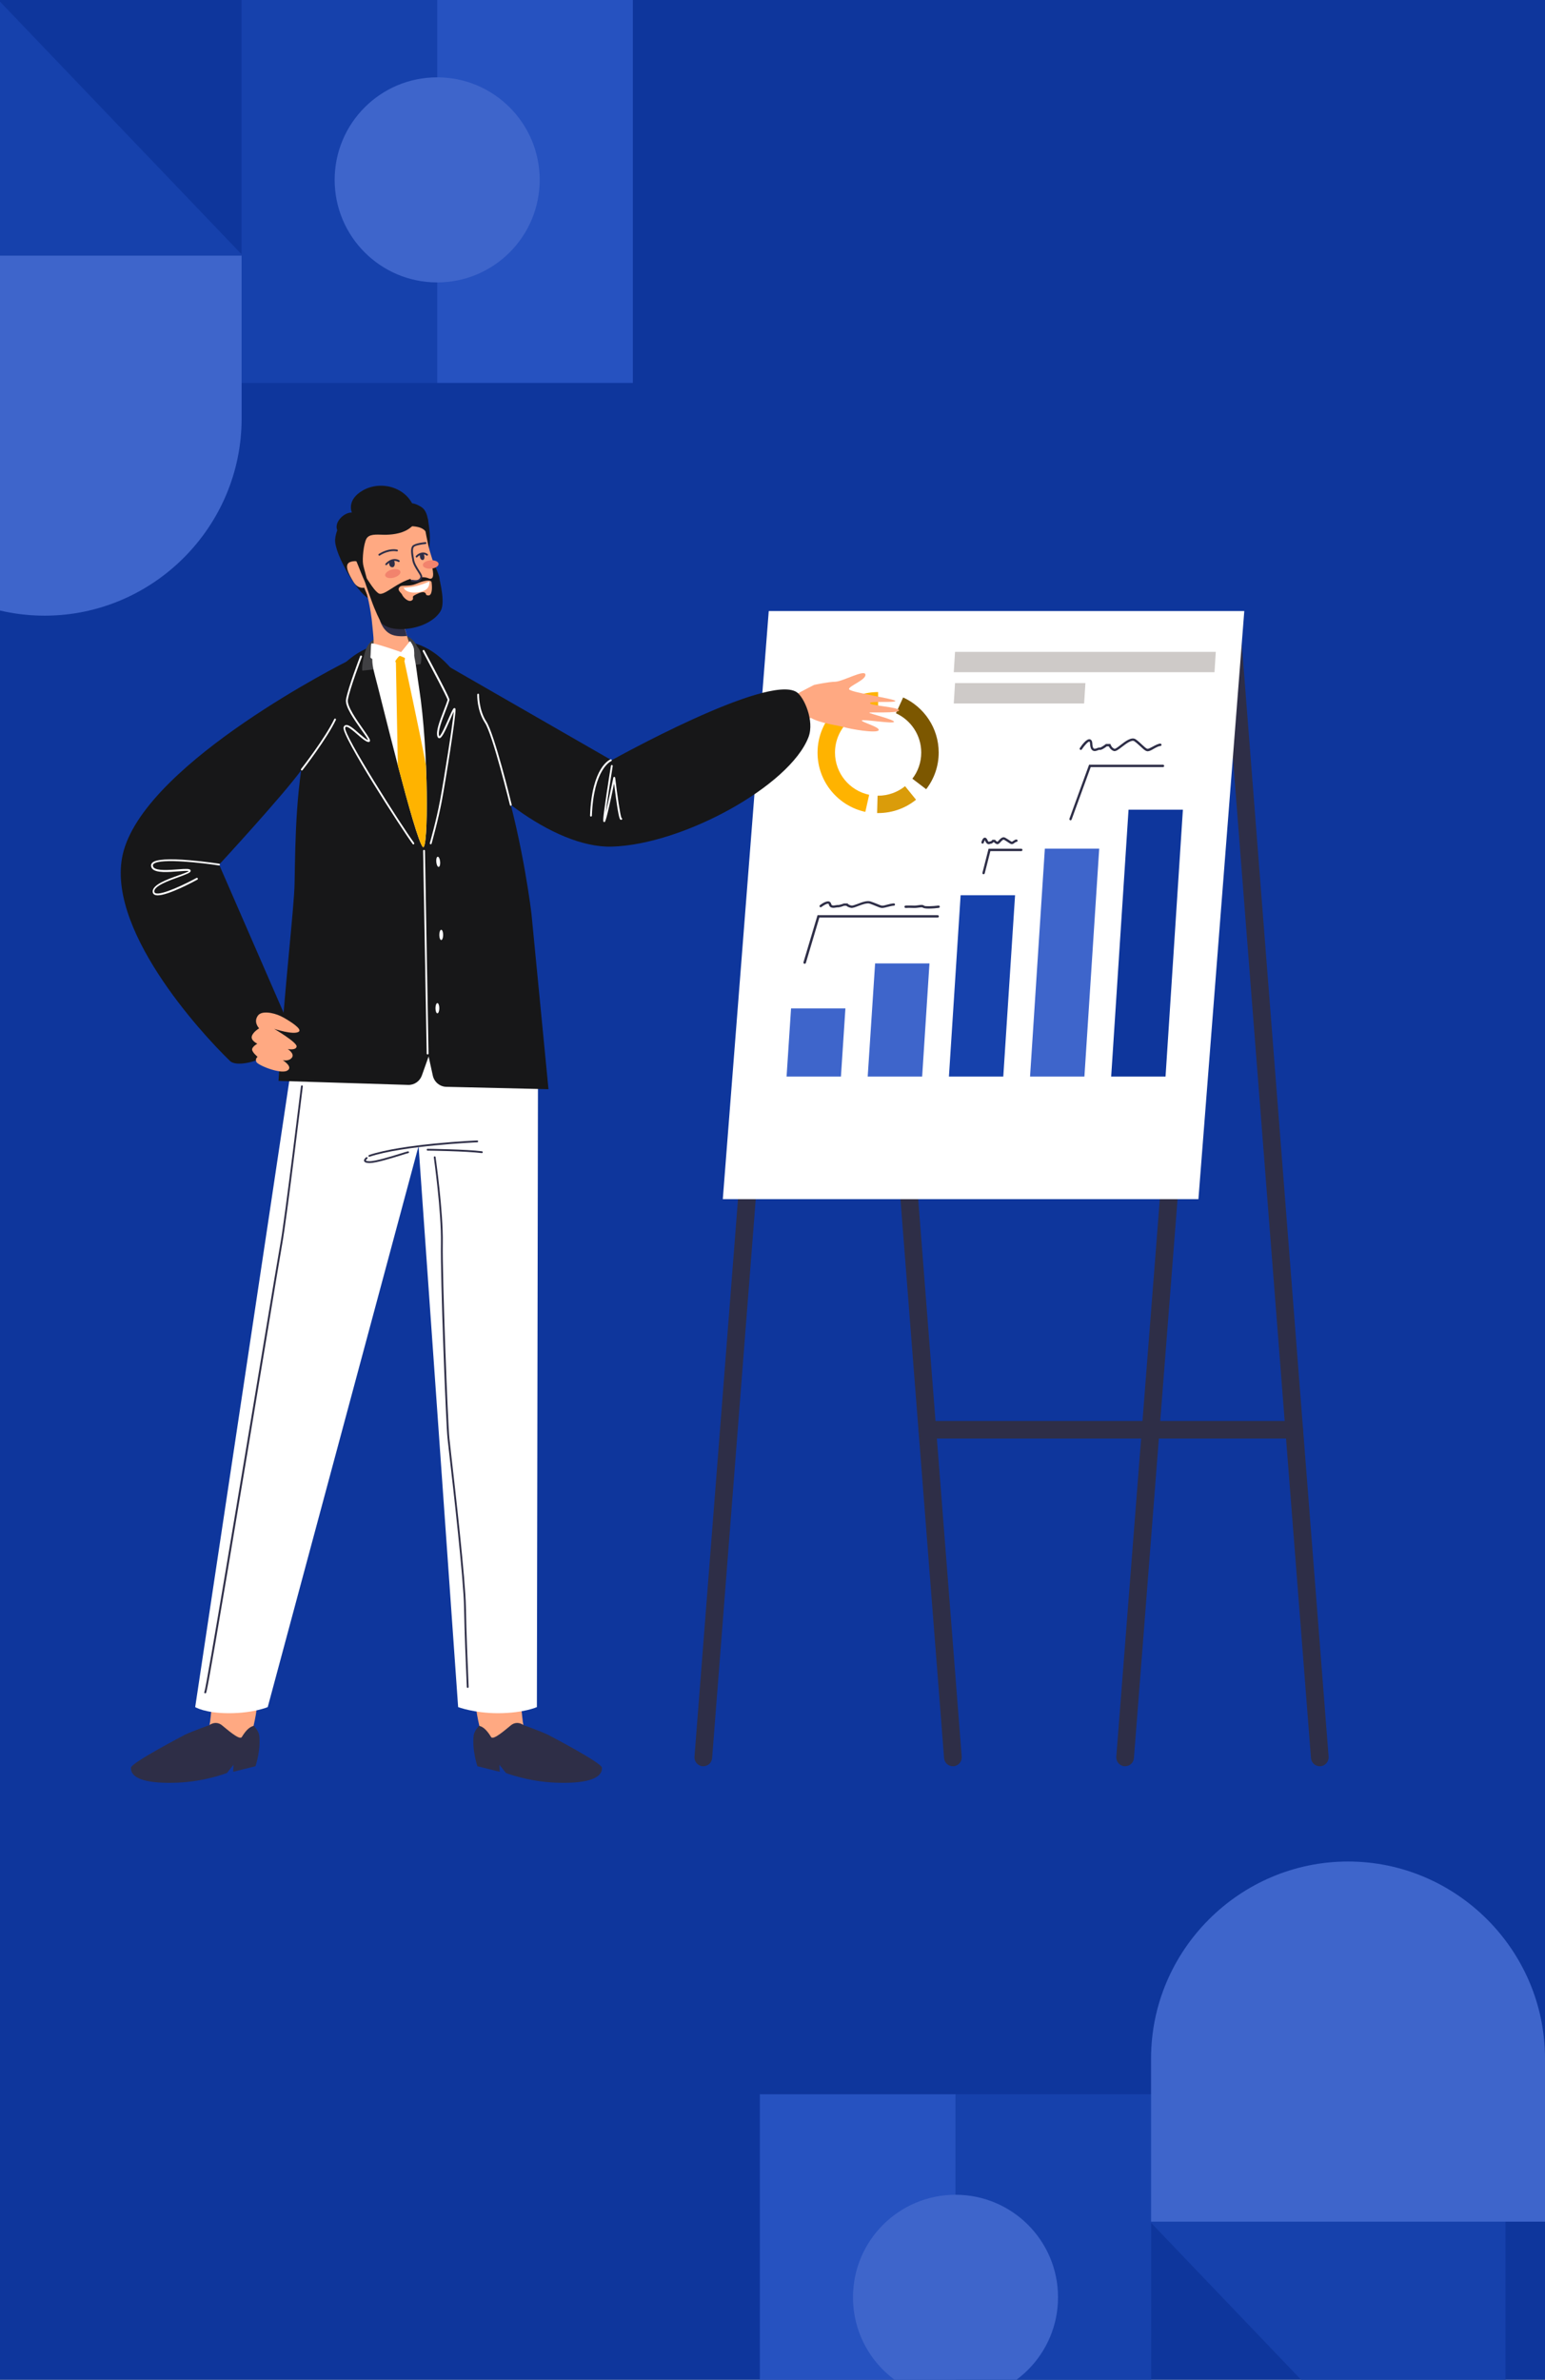 <svg width="665" height="1024" viewBox="0 0 665 1024" fill="none" xmlns="http://www.w3.org/2000/svg">
<rect x="0" y="0" width="665" height="1024" fill="#808080" stroke="none"/>
<g clip-path="url(#clip0_7448_71353)">
<rect width="665" height="1024" fill="#0E369C"/>
<path d="M103.949 164.78L188.168 164.78L188.168 -9.984L103.949 -9.984L103.949 164.78Z" fill="#1641AC"/>
<path d="M188.168 164.78L272.388 164.78L272.388 -9.984L188.168 -9.984L188.168 164.78Z" fill="#2652C0"/>
<path d="M188.168 33.274C163.799 33.274 144.044 53.029 144.044 77.399C144.044 101.768 163.799 121.523 188.168 121.523C212.538 121.523 232.293 101.768 232.293 77.399C232.293 53.029 212.538 33.274 188.168 33.274Z" fill="#3E65CB"/>
<path d="M-65.562 180.135C-65.562 226.759 -27.406 264.915 19.218 264.915C65.843 264.915 103.999 226.759 103.999 180.134L103.999 109.943L-65.562 109.943L-65.562 180.135Z" fill="#3E65CB"/>
<path d="M104.438 109.915L-48.562 -50.085L-48.562 109.915L104.438 109.915Z" fill="#1641AC"/>
<path d="M495.49 901.135H411.271V1075.9H495.49V901.135Z" fill="#1641AC"/>
<path d="M411.27 901.135H327.051V1075.9H411.27V901.135Z" fill="#2652C0"/>
<path d="M411.27 1032.64C435.64 1032.64 455.395 1012.89 455.395 988.516C455.395 964.147 435.64 944.392 411.27 944.392C386.901 944.392 367.146 964.147 367.146 988.516C367.146 1012.89 386.901 1032.64 411.27 1032.64Z" fill="#3E65CB"/>
<path d="M665 885.781C665 839.156 626.844 801 580.22 801C533.596 801 495.439 839.156 495.439 885.781V955.972H665V885.781Z" fill="#3E65CB"/>
<path d="M495 956L648 1116V956H495Z" fill="#1641AC"/>
<path d="M557.08 618.997H399.117C397.033 618.997 395.342 617.305 395.342 615.221C395.342 613.136 397.033 611.445 399.117 611.445H557.08C559.164 611.445 560.855 613.136 560.855 615.221C560.855 617.305 559.164 618.997 557.08 618.997Z" fill="#2E2E47"/>
<path d="M568.049 759.995C566.083 759.995 564.431 758.501 564.274 756.495L526.524 272.97C526.366 270.886 527.939 269.037 530.023 268.88C532.107 268.723 533.956 270.296 534.113 272.38L571.864 755.905C572.021 757.989 570.448 759.838 568.364 759.995C568.246 759.995 568.167 759.995 568.049 759.995Z" fill="#2E2E47"/>
<path d="M410.126 759.995C408.16 759.995 406.509 758.501 406.351 756.495L368.601 272.97C368.443 270.886 370.016 269.037 372.1 268.88C374.185 268.723 376.033 270.296 376.19 272.38L413.941 755.905C414.098 757.989 412.525 759.838 410.441 759.995C410.323 759.995 410.205 759.995 410.126 759.995Z" fill="#2E2E47"/>
<path d="M302.734 759.995C302.616 759.995 302.538 759.995 302.42 759.995C300.336 759.838 298.763 757.989 298.92 755.905L336.671 272.38C336.828 270.296 338.637 268.723 340.76 268.88C342.844 269.037 344.417 270.886 344.26 272.97L306.509 756.495C306.352 758.501 304.701 759.995 302.734 759.995Z" fill="#2E2E47"/>
<path d="M484.29 759.995C484.172 759.995 484.093 759.995 483.975 759.995C481.891 759.838 480.318 757.989 480.476 755.905L518.226 272.38C518.384 270.296 520.192 268.723 522.316 268.88C524.4 269.037 525.973 270.886 525.816 272.97L488.065 756.495C487.908 758.501 486.256 759.995 484.29 759.995Z" fill="#2E2E47"/>
<path d="M515.826 515.99H311.107L330.887 262.939H535.566L515.826 515.99Z" fill="white"/>
<path d="M346.342 414.717C346.303 414.717 346.263 414.717 346.185 414.677C345.909 414.599 345.752 414.323 345.831 414.048L351.887 393.793H403.597C403.872 393.793 404.108 394.029 404.108 394.304C404.108 394.58 403.872 394.816 403.597 394.816H352.673L346.853 414.363C346.775 414.559 346.539 414.717 346.342 414.717Z" fill="#2E2E47"/>
<path d="M379.688 390.685C379.61 390.685 379.57 390.685 379.492 390.685C378.823 390.607 378.037 390.292 377.014 389.859C376.267 389.545 375.402 389.191 374.38 388.837C373.121 388.443 371.037 389.23 369.346 389.859C368.049 390.371 366.987 390.764 366.318 390.646C365.217 390.449 364.549 390.017 364.274 389.741H363.291C362.701 389.977 361.167 390.528 360.499 390.41C360.42 390.41 360.145 390.449 359.948 390.489C359.044 390.646 357.156 391.039 356.724 389.112C356.684 388.915 356.605 388.876 356.566 388.876C355.976 388.679 354.403 389.623 353.538 390.292C353.302 390.449 352.988 390.41 352.83 390.213C352.673 389.977 352.713 389.663 352.909 389.505C353.342 389.151 355.622 387.46 356.92 387.932C357.195 388.05 357.589 388.286 357.746 388.915C357.942 389.741 358.532 389.741 359.83 389.505C360.223 389.427 360.499 389.387 360.774 389.427C361.049 389.466 362.229 389.151 363.133 388.797L363.212 388.758H364.824L364.981 388.955C364.981 388.955 365.453 389.505 366.594 389.663C366.987 389.741 368.127 389.309 369.11 388.955C371.037 388.207 373.239 387.382 374.812 387.932C375.874 388.286 376.739 388.64 377.526 388.955C378.469 389.348 379.217 389.663 379.728 389.702C380.16 389.741 381.065 389.505 381.891 389.269C382.874 388.994 383.896 388.758 384.722 388.719C384.997 388.719 385.233 388.915 385.233 389.191C385.233 389.466 385.036 389.702 384.761 389.702C384.014 389.741 383.07 389.977 382.126 390.213C381.104 390.489 380.278 390.685 379.688 390.685Z" fill="#2E2E47"/>
<path d="M399.743 390.961C398.563 390.961 397.58 390.843 397.226 390.568C396.951 390.332 396.283 390.411 395.496 390.529C394.828 390.607 394.041 390.725 393.176 390.686C391.21 390.607 389.834 390.686 389.834 390.686C389.558 390.686 389.323 390.489 389.283 390.214C389.283 389.939 389.48 389.703 389.755 389.664C389.794 389.664 391.21 389.585 393.216 389.664C394.002 389.703 394.71 389.585 395.339 389.506C396.361 389.349 397.226 389.231 397.856 389.782C398.288 390.057 401.355 389.978 403.951 389.664C404.226 389.624 404.462 389.821 404.501 390.096C404.541 390.371 404.344 390.607 404.069 390.647C403.086 390.804 401.277 390.961 399.743 390.961Z" fill="#2E2E47"/>
<path d="M423.338 376.172C423.298 376.172 423.259 376.172 423.22 376.172C422.945 376.094 422.787 375.818 422.866 375.543L425.501 365.199H439.579C439.854 365.199 440.09 365.435 440.09 365.711C440.09 365.986 439.854 366.222 439.579 366.222H426.287L423.849 375.779C423.77 376.015 423.574 376.172 423.338 376.172Z" fill="#2E2E47"/>
<path d="M435.528 363.233C435.489 363.233 435.41 363.233 435.371 363.233C434.978 363.154 434.466 362.84 433.798 362.368C433.326 362.053 432.815 361.699 432.225 361.384C431.832 361.148 431.399 361.502 430.652 362.328C430.141 362.879 429.669 363.39 429.079 363.233C428.489 363.036 428.017 362.604 427.781 362.368H427.624C427.27 362.761 426.798 363.115 426.366 363.036C426.326 363.036 426.326 363.076 426.287 363.076C426.051 363.194 425.658 363.351 425.186 363.194C424.753 363.036 424.36 362.604 424.046 361.856C423.967 361.699 423.928 361.62 423.888 361.542C423.731 361.738 423.534 362.21 423.416 362.643C423.338 362.918 423.063 363.076 422.787 362.997C422.512 362.918 422.355 362.643 422.433 362.368C422.63 361.66 423.063 360.519 423.849 360.44C424.282 360.401 424.675 360.716 424.989 361.384C425.265 362.053 425.501 362.171 425.579 362.21C425.658 362.25 425.737 362.21 425.894 362.132C426.051 362.053 426.248 361.974 426.484 362.014C426.602 361.935 426.877 361.738 427.034 361.502L427.191 361.345H428.293L428.45 361.542C428.45 361.542 428.843 362.053 429.315 362.21C429.472 362.132 429.708 361.817 429.905 361.62C430.573 360.912 431.556 359.811 432.697 360.48C433.326 360.834 433.837 361.188 434.348 361.502C434.82 361.817 435.331 362.171 435.528 362.21C435.607 362.21 435.921 361.974 436.118 361.856C436.511 361.581 436.983 361.266 437.455 361.227C437.73 361.227 437.966 361.424 438.005 361.699C438.045 361.974 437.809 362.21 437.534 362.25C437.298 362.25 436.983 362.486 436.668 362.682C436.315 362.997 435.921 363.233 435.528 363.233Z" fill="#2E2E47"/>
<path d="M460.774 352.967C460.735 352.967 460.656 352.967 460.617 352.928C460.342 352.849 460.224 352.535 460.302 352.299L468.757 329.055H500.57C500.845 329.055 501.081 329.291 501.081 329.566C501.081 329.841 500.845 330.077 500.57 330.077H469.465L461.246 352.653C461.167 352.849 460.971 352.967 460.774 352.967Z" fill="#2E2E47"/>
<path d="M493.963 323.274C493.884 323.274 493.806 323.274 493.688 323.234C492.901 323.077 492.115 322.33 491.014 321.307C490.227 320.599 489.362 319.773 488.3 318.987C487.121 318.121 484.722 320.009 482.952 321.347C481.379 322.566 480.239 323.431 479.374 323.156C478.155 322.723 477.486 321.661 477.251 321.15H476.385C475.284 322.015 473.908 322.88 473.161 322.644C473.043 322.644 472.846 322.762 472.65 322.802C471.981 323.077 471.077 323.431 470.29 322.92C469.622 322.487 469.268 321.583 469.189 320.127C469.15 319.341 468.953 319.105 468.914 319.105C468.442 318.987 466.908 320.56 465.65 322.448C465.493 322.684 465.178 322.762 464.942 322.605C464.706 322.448 464.628 322.133 464.785 321.897C465.611 320.639 467.695 317.728 469.15 318.121C470.094 318.357 470.172 319.655 470.172 320.088C470.212 321.15 470.447 321.858 470.801 322.094C471.155 322.33 471.745 322.094 472.256 321.897C472.689 321.74 473.082 321.583 473.436 321.701C473.711 321.701 474.852 321.032 475.874 320.245L476.031 320.127H477.958L478.076 320.481C478.076 320.481 478.548 321.819 479.728 322.212C480.082 322.29 481.458 321.268 482.323 320.56C484.447 318.908 487.121 316.902 488.89 318.161C489.991 318.947 490.896 319.813 491.682 320.56C492.587 321.386 493.373 322.133 493.884 322.212C494.278 322.29 495.3 321.74 496.165 321.268C497.266 320.678 498.407 320.049 499.39 319.97C499.665 319.97 499.901 320.167 499.94 320.442C499.979 320.717 499.744 320.953 499.468 320.993C498.721 321.032 497.62 321.622 496.637 322.173C495.615 322.802 494.671 323.274 493.963 323.274Z" fill="#2E2E47"/>
<path d="M361.955 463.249H338.558L340.484 433.909H363.882L361.955 463.249Z" fill="#3E65CB"/>
<path d="M396.914 463.248H373.478L376.663 414.558H400.06L396.914 463.248Z" fill="#3E65CB"/>
<path d="M431.833 463.25H408.436L413.469 385.219H436.906L431.833 463.25Z" fill="#1641AC"/>
<path d="M466.753 463.25H443.355L449.726 365.161H473.123L466.753 463.25Z" fill="#3E65CB"/>
<path d="M501.672 463.25H478.274L485.746 348.406H509.143L501.672 463.25Z" fill="#0E369C"/>
<path d="M404.031 323.825C404.031 313.285 397.74 304.2 388.734 300.109L385.628 306.913C392.038 309.824 396.521 316.313 396.521 323.825C396.521 328.073 395.105 331.967 392.706 335.074L398.644 339.597C402.026 335.231 404.031 329.764 404.031 323.825Z" fill="#7C5700"/>
<path d="M374.106 341.995C365.69 340.225 359.399 332.753 359.399 323.825C359.399 313.599 367.735 305.261 377.959 305.261V297.788C363.606 297.788 351.888 309.469 351.888 323.864C351.888 336.332 360.696 346.793 372.454 349.35L374.106 341.995Z" fill="#FFB300"/>
<path d="M389.56 338.298C386.375 340.854 382.325 342.388 377.96 342.388C377.881 342.388 377.803 342.388 377.724 342.388L377.527 349.861C377.685 349.861 377.842 349.861 377.999 349.861C384.173 349.861 389.836 347.698 394.279 344.119L389.56 338.298Z" fill="#DA9C0A"/>
<path d="M522.748 289.254H410.519L411.069 280.483H523.298L522.748 289.254Z" fill="#CECAC8"/>
<path d="M466.633 302.705H410.519L411.069 293.935H467.184L466.633 302.705Z" fill="#CECAC8"/>
<path d="M386.963 305.654C386.963 304.238 374.458 303.648 374.458 302.586C374.458 301.524 384.958 302.507 385.39 301.642C385.823 300.777 365.335 297.906 365.414 296.49C365.493 295.074 372.846 292.557 372.492 290.236C372.178 287.916 362.622 293.304 359.515 293.343C356.37 293.422 350.746 294.641 350.746 294.641C350.589 294.641 350.392 294.72 350.235 294.799C350.235 294.799 333.011 303.451 332.972 305.418C332.933 307.384 336.039 315.329 338.635 315.84C340.404 316.194 345.713 309.508 349.055 308.918C352.988 311.239 361.324 312.261 363.015 312.812C366.161 313.795 377.211 315.604 378.155 314.267C379.099 312.93 370.605 310.688 370.959 310.019C371.313 309.351 384.604 311.593 384.801 310.609C385.037 309.626 374.065 307.03 374.144 306.676C374.223 306.283 386.924 307.07 386.963 305.654Z" fill="#FFA982"/>
<path d="M188.34 284.062L263.252 327.128C263.252 327.128 330.18 289.764 342.843 297.788C346.028 299.794 350.668 310.177 347.994 317.178C339.933 338.18 293.806 363.469 263.33 364.295C238.124 365.003 203.952 337.472 189.599 313.913C180.869 299.518 188.34 284.062 188.34 284.062Z" fill="#171718"/>
<path d="M260.066 353.716C260.027 353.716 259.948 353.716 259.909 353.677C259.515 353.519 259.319 353.441 261.128 341.288C261.993 335.428 262.937 329.528 262.976 329.489C263.015 329.292 263.212 329.135 263.408 329.174C263.605 329.213 263.762 329.41 263.723 329.607C262.701 336.057 261.324 344.906 260.695 349.744C261.639 345.811 263.055 339.203 263.998 334.602C264.038 334.405 264.195 334.287 264.392 334.287C264.588 334.287 264.745 334.444 264.785 334.641C265.689 342.31 266.948 350.766 267.498 351.986C267.577 351.986 267.616 352.025 267.695 352.104C267.852 352.261 267.852 352.497 267.655 352.654C267.537 352.772 267.341 352.811 267.184 352.772C266.83 352.654 266.397 352.497 265.139 343.49C264.824 341.17 264.51 338.81 264.313 337.158C260.97 353.323 260.459 353.598 260.263 353.716C260.223 353.677 260.145 353.716 260.066 353.716Z" fill="white"/>
<path d="M254.364 351.357C254.128 351.357 253.971 351.16 253.971 350.964C254.757 330.04 262.425 326.894 262.779 326.776C262.976 326.697 263.212 326.815 263.29 327.012C263.369 327.208 263.251 327.444 263.054 327.523C262.976 327.562 255.504 330.709 254.757 351.003C254.757 351.2 254.561 351.357 254.364 351.357Z" fill="white"/>
<path d="M184.132 223.139C184.132 223.139 185.234 228.921 184.998 232.618C184.762 236.275 184.762 237.376 183.031 236.629C181.262 235.882 178.863 227.072 179.885 224.752C180.869 222.352 183.11 221.566 184.132 223.139Z" fill="#171718"/>
<path d="M149.567 222.273C149.567 222.273 144.848 225.577 144.258 231.988C143.629 238.399 155.347 257.789 159.555 257.671C163.762 257.553 161.324 219.442 149.567 222.273Z" fill="#171718"/>
<path d="M235.804 746.425C235.804 746.425 259.004 758.499 259.083 760.623C259.319 765.775 251.022 767.545 239.107 767.073C227.192 766.601 217.754 762.904 217.754 762.904L214.962 759.365L215.08 762.393L205.485 759.994C205.485 759.994 203.047 752.875 203.912 746.543C204.109 745.127 206.154 741.823 208.592 740.958C212.17 739.739 217.44 738.166 223.613 739.896C224.243 740.093 225.186 742.256 225.186 742.256C225.186 742.256 232.265 744.773 235.804 746.425Z" fill="#2E2E47"/>
<path d="M225.266 742.256C225.266 742.256 222.631 740.211 219.918 742.374C218.148 743.751 212.367 749.021 211.384 747.448C208.317 742.374 206.312 742.886 206.312 742.571C206.312 742.296 202.694 728.884 206.784 727.901C210.873 726.918 221.923 722.395 222.827 724.007C223.732 725.62 224.636 739.464 225.266 742.256Z" fill="#FFA982"/>
<path d="M79.651 746.425C79.651 746.425 56.45 758.499 56.371 760.623C56.135 765.775 64.433 767.545 76.347 767.073C88.263 766.601 97.7 762.904 97.7 762.904L100.492 759.365L100.374 762.393L109.969 759.994C109.969 759.994 112.407 752.875 111.542 746.543C111.346 745.127 109.301 741.823 106.863 740.958C103.284 739.739 98.015 738.166 91.841 739.896C91.212 740.093 90.268 742.256 90.268 742.256C90.268 742.256 83.19 744.773 79.651 746.425Z" fill="#2E2E47"/>
<path d="M90.189 742.256C90.189 742.256 92.824 740.211 95.537 742.374C97.307 743.751 103.088 749.021 104.071 747.448C107.138 742.374 109.143 742.886 109.143 742.571C109.143 742.296 112.761 728.884 108.671 727.901C104.582 726.918 93.532 722.395 92.627 724.007C91.723 725.62 90.819 739.464 90.189 742.256Z" fill="#FFA982"/>
<path d="M124.95 462.188L175.874 441.894L231.557 462.188L231.085 734.549C231.085 734.549 225.462 737.145 214.372 737.184C204.148 737.184 197.188 734.549 197.188 734.549L180.161 493.141L115.238 734.549C115.238 734.549 109.103 737.184 98.525 737.184C88.183 737.184 84.015 734.549 84.015 734.549C84.015 734.549 119.996 495.658 124.95 462.188Z" fill="white"/>
<path d="M126.799 379.948C127.428 343.528 127.546 277.768 171.313 275.998C215.08 274.228 228.765 393.32 228.765 393.32L236.079 468.676L192.155 467.654C189.323 467.615 186.925 465.609 186.295 462.856L184.487 454.596L181.577 462.777C180.672 465.294 178.273 466.946 175.599 466.828L119.878 465.097C122.513 423.958 126.642 390.527 126.799 379.948Z" fill="#171718"/>
<path d="M179.532 278.201C179.532 278.201 177.644 272.616 170.409 272.931C163.173 273.245 158.769 274.819 157.117 280.521C155.505 286.264 155.938 288.584 155.938 288.584L181.026 285.792C181.065 285.792 182.324 281.111 179.532 278.201Z" fill="#404043"/>
<path d="M174.813 277.06C174.813 277.06 170.33 274.897 164.982 277.1C159.634 279.302 159.398 283.471 161.443 290.904C163.488 298.338 178.667 361.384 182.009 364.452C184.447 366.654 184.565 322.683 180.397 296.096C178.785 286.027 178.824 278.751 174.813 277.06Z" fill="white"/>
<path d="M170.408 285.122C170.408 285.122 169.307 283.195 169.543 282.369C169.779 281.543 172.964 280.088 174.262 281.74C174.262 281.74 174.458 283.588 174.065 284.454C174.065 284.454 180.357 313.44 183.345 329.251C184.171 348.758 183.542 365.867 182.008 364.491C180.357 362.957 175.717 346.477 171.234 329.408L170.408 285.122Z" fill="#FFB300"/>
<path d="M157.472 253.737C157.472 253.737 159.634 261.446 160.264 269.194C160.539 272.34 161.129 276.116 160.578 278.475C159.91 281.504 163.763 283.982 167.932 284.532C169.19 284.69 169.426 281.858 170.881 281.622C172.729 281.307 175.089 283.47 175.875 282.684C177.645 280.875 176.937 278.161 176.072 276.273C174.813 273.559 171.746 260.108 171.078 258.968C170.37 257.906 158.848 251.731 157.472 253.737Z" fill="#FFA982"/>
<path d="M176.504 275.842L172.65 280.601C172.65 280.601 160.106 276.156 159.831 276.943C159.555 277.73 159.595 281.702 159.438 282.803C159.28 283.944 168.639 286.382 169.032 286.068C169.426 285.753 171.392 282.095 172.218 282.253C173.004 282.449 177.644 284.77 177.998 284.573C178.352 284.376 178.391 281.151 178.195 279.382C177.959 277.651 176.504 275.842 176.504 275.842Z" fill="white"/>
<path d="M184.054 453.732C183.857 453.732 183.661 453.574 183.661 453.339L182.127 366.104C182.127 365.868 182.284 365.711 182.52 365.711C182.756 365.711 182.913 365.868 182.913 366.104L184.447 453.339C184.447 453.574 184.25 453.732 184.054 453.732Z" fill="white"/>
<path d="M188.261 436.033C188.717 436.033 189.087 435.047 189.087 433.83C189.087 432.614 188.717 431.628 188.261 431.628C187.805 431.628 187.436 432.614 187.436 433.83C187.436 435.047 187.805 436.033 188.261 436.033Z" fill="white"/>
<path d="M189.087 402.288C189.087 403.508 189.441 404.491 189.913 404.491C190.385 404.491 190.738 403.508 190.738 402.288C190.738 401.069 190.385 400.086 189.913 400.086C189.441 400.086 189.087 401.109 189.087 402.288Z" fill="white"/>
<path d="M175.128 273.639C174.617 271.987 174.066 269.863 173.515 267.739C169.347 267.424 163.527 266.913 163.527 266.913C163.527 266.913 164.904 272.341 169.74 273.442C171.628 273.874 173.516 273.835 175.128 273.639Z" fill="#2E2E47"/>
<path d="M187.79 370.902C187.908 372.121 188.34 373.065 188.812 373.026C189.284 372.987 189.559 371.964 189.441 370.784C189.323 369.565 188.891 368.621 188.419 368.66C187.947 368.66 187.672 369.683 187.79 370.902Z" fill="white"/>
<path d="M177.958 363.352C177.84 363.352 177.722 363.313 177.643 363.195C173.357 357.413 146.853 316.51 147.875 312.97C148.072 312.341 148.426 312.105 148.741 312.026C150.038 311.633 152.201 313.521 154.482 315.527C156.016 316.824 157.549 318.201 158.454 318.476C158.178 317.729 156.802 315.802 155.583 314.111C152.398 309.588 148.426 304.003 148.937 300.974C149.763 296.097 154.796 282.883 155.032 282.332C155.111 282.135 155.347 282.017 155.544 282.096C155.74 282.175 155.858 282.411 155.78 282.607C155.74 282.725 150.55 296.294 149.724 301.092C149.252 303.806 153.459 309.706 156.212 313.639C158.886 317.454 159.555 318.476 159.161 319.027C159.083 319.145 158.886 319.342 158.454 319.263C157.353 319.066 155.74 317.69 153.892 316.077C152.044 314.465 149.763 312.498 148.898 312.734C148.859 312.734 148.701 312.813 148.583 313.167C147.758 316.038 172.885 355.447 178.233 362.683C178.351 362.841 178.312 363.116 178.155 363.234C178.115 363.313 178.037 363.352 177.958 363.352Z" fill="white"/>
<path d="M88.299 728.609C88.182 728.609 88.064 728.57 87.985 728.452C87.867 728.334 87.867 728.137 87.985 728.019C88.968 725.423 103.793 636.183 112.68 582.812C116.809 557.877 120.112 538.212 120.702 534.987C122.59 524.682 129.471 467.929 129.55 467.378C129.589 467.182 129.786 467.024 129.982 467.024C130.179 467.064 130.336 467.26 130.336 467.457C130.258 468.047 123.376 524.8 121.489 535.144C120.899 538.33 117.635 558.034 113.506 582.93C108.708 611.799 102.731 647.746 97.816 676.89C89.165 728.137 88.85 728.373 88.614 728.57C88.457 728.57 88.378 728.609 88.299 728.609Z" fill="#2E2E47"/>
<path d="M185.39 363.273C185.35 363.273 185.311 363.273 185.272 363.273C185.075 363.195 184.957 362.998 184.996 362.801C185.036 362.723 187.828 352.89 189.401 344.473C191.052 335.703 194.906 311.397 195.299 306.205C194.867 307.031 194.277 308.408 193.766 309.627C191.288 315.291 190.108 317.65 189.086 317.65C188.889 317.65 188.575 317.572 188.339 317.06C187.435 314.937 189.243 310.256 190.974 305.773C191.642 304.003 192.311 302.351 192.665 301.092C192.311 299.873 186.097 288.074 181.968 280.287C181.851 280.09 181.929 279.854 182.126 279.736C182.322 279.618 182.558 279.697 182.676 279.893C193.687 300.463 193.53 301.014 193.451 301.21C193.058 302.548 192.389 304.239 191.721 306.048C190.187 309.981 188.3 314.897 189.047 316.746C189.047 316.785 189.086 316.824 189.086 316.824C189.873 316.51 191.917 311.829 193.018 309.312C194.827 305.183 195.142 304.671 195.614 304.671C195.692 304.671 195.928 304.711 196.046 305.025C196.518 306.599 191.681 336.647 190.187 344.552C188.614 353.008 185.783 362.841 185.783 362.959C185.744 363.155 185.586 363.273 185.39 363.273Z" fill="white"/>
<path d="M182.874 227.19C182.874 227.19 183.858 233.011 184.998 237.141C185.391 238.557 186.06 240.563 186.296 241.349C187.161 244.417 188.773 246.423 189.441 251.143C190.11 255.862 190.189 265.301 181.655 267.504C173.122 269.706 163.96 266.835 161.325 262.352C158.651 257.868 156.764 252.873 156.764 252.873C156.764 252.873 154.129 253.62 152.123 250.356C150.118 247.092 147.798 242.765 150.865 241.782C153.932 240.799 154.837 242.372 155.505 242.018C156.174 241.664 155.23 232.225 158.966 230.416C162.741 228.567 179.689 223.179 182.874 227.19Z" fill="#FFA982"/>
<path d="M185.431 249.019C187.593 248.625 185.549 243.08 185.627 241.428C185.706 239.737 189.088 247.327 189.166 248.783C189.245 250.238 191.801 259.244 189.638 262.941C187.475 266.639 181.852 269.982 174.735 270.611C167.617 271.24 164.825 268.802 164.196 268.054C163.567 267.307 161.325 262.47 159.91 258.458C158.219 253.699 156.213 248.586 156.764 247.917C157.314 247.209 160.264 253.581 162.938 255.311C165.612 257.003 172.375 248.35 181.262 248.35C184.369 248.311 184.487 249.176 185.431 249.019Z" fill="#171718"/>
<path d="M185.745 250.474C185.745 250.474 185.587 249.333 182.559 250.041C179.531 250.749 179.099 251.575 176.504 251.89C173.908 252.204 172.453 251.654 171.745 252.912C171.038 254.171 172.728 255.036 173.122 255.98C173.515 256.924 175.599 259.127 177.054 258.458C178.509 257.789 177.093 256.845 178.195 256.255C179.256 255.665 181.498 254.446 182.677 254.918C183.818 255.39 182.795 256.137 184.368 256.216C185.941 256.295 186.138 253.148 185.745 250.474Z" fill="#FFA982"/>
<path d="M180.081 245.125C180.081 245.125 181.929 248.114 180.907 248.94C179.924 249.766 178.233 250.356 177.25 249.806C176.306 249.255 175.677 246.463 176.778 245.125C177.957 243.827 179.491 243.985 180.081 245.125Z" fill="#FFA982"/>
<path d="M178.824 250.435C178.352 250.435 177.84 250.396 177.211 250.278C177.015 250.238 176.857 250.042 176.897 249.806C176.936 249.609 177.133 249.452 177.369 249.491C180.2 250.002 180.593 249.137 180.947 248.311C181.104 247.957 180.397 246.895 179.767 245.912C178.863 244.536 177.762 242.805 177.447 241.035V240.956C177.015 238.675 176.582 236.316 177.408 235.018C178.234 233.759 182.323 233.366 183.11 233.287C183.346 233.287 183.503 233.444 183.542 233.641C183.542 233.877 183.385 234.034 183.188 234.074C181.34 234.231 178.509 234.742 178.076 235.45C177.408 236.473 177.88 238.793 178.234 240.799V240.878C178.548 242.53 179.61 244.142 180.436 245.479C181.34 246.856 181.969 247.879 181.655 248.587C181.222 249.57 180.711 250.435 178.824 250.435Z" fill="#2E2E47"/>
<path d="M163.251 239.106C163.133 239.106 162.976 239.028 162.937 238.91C162.819 238.713 162.897 238.477 163.055 238.359C167.538 235.566 170.841 236.471 170.998 236.51C171.195 236.589 171.313 236.786 171.273 236.982C171.195 237.179 170.998 237.297 170.801 237.258C170.762 237.258 167.655 236.432 163.487 239.028C163.409 239.106 163.33 239.106 163.251 239.106Z" fill="#2E2E47"/>
<path d="M166.204 243.196C166.126 243.196 166.047 243.157 165.969 243.117C165.811 242.999 165.772 242.724 165.929 242.567C165.969 242.527 168.643 239.302 171.828 241.072C172.024 241.19 172.103 241.426 171.985 241.623C171.867 241.819 171.631 241.898 171.434 241.78C168.8 240.325 166.598 242.96 166.519 243.078C166.44 243.157 166.322 243.196 166.204 243.196Z" fill="#2E2E47"/>
<path d="M167.421 241.742C167.421 241.742 167.343 243.63 168.365 243.983C169.388 244.377 169.781 243.63 169.899 243C170.017 242.371 169.781 240.994 169.191 240.955C168.601 240.955 167.539 241.348 167.421 241.742Z" fill="#2E2E47"/>
<path d="M179.335 239.896C179.256 239.896 179.138 239.856 179.059 239.778C178.902 239.621 178.863 239.385 179.02 239.227C179.846 238.283 181.969 236.907 184.053 238.401C184.211 238.519 184.25 238.755 184.132 238.952C184.014 239.109 183.778 239.149 183.582 239.031C181.576 237.575 179.689 239.66 179.61 239.739C179.531 239.856 179.413 239.896 179.335 239.896Z" fill="#2E2E47"/>
<path d="M180.673 238.833C180.673 238.833 180.673 240.563 181.499 240.878C182.285 241.232 182.6 240.563 182.678 240.052C182.757 239.501 182.56 238.282 182.088 238.243C181.617 238.203 180.751 238.518 180.673 238.833Z" fill="#2E2E47"/>
<path d="M182.009 243.198C182.088 244.182 183.661 244.85 185.548 244.693C187.396 244.535 188.851 243.592 188.772 242.608C188.694 241.625 187.121 240.956 185.233 241.114C183.346 241.271 181.93 242.215 182.009 243.198Z" fill="#F2836D"/>
<path d="M176.267 226.443C176.267 226.443 181.104 226.128 183.07 228.527C184.368 230.101 185.547 220.858 181.379 218.184C177.211 215.548 175.402 216.532 174.537 218.538C173.553 220.976 175.166 225.892 176.267 226.443Z" fill="#171718"/>
<path d="M165.807 247.721C166.083 248.665 167.734 249.019 169.543 248.547C171.352 248.036 172.61 246.856 172.335 245.912C172.06 244.968 170.408 244.614 168.599 245.086C166.79 245.597 165.532 246.777 165.807 247.721Z" fill="#F2836D"/>
<path d="M179.138 224.162C179.138 224.162 178.312 226.167 175.363 227.937C172.414 229.707 168.245 230.179 165.06 230.1C161.875 230.022 158.808 229.707 157.667 231.91C156.527 234.112 155.858 240.366 156.291 242.843C156.723 245.321 159.122 252.243 158.06 251.771C156.999 251.299 153.814 242.057 153.224 241.192C152.634 240.326 146.106 231.202 145.044 227.819C143.983 224.437 148.19 220.425 151.454 220.543C151.454 220.543 148.937 215.194 156.173 211.025C165.493 205.716 179.374 211.104 179.138 224.162Z" fill="#171718"/>
<path d="M158.965 497.782C158.808 497.782 158.651 497.664 158.612 497.507C158.533 497.31 158.651 497.074 158.847 496.996C173.24 492.119 205.092 490.742 205.407 490.742C205.643 490.742 205.8 490.9 205.8 491.135C205.8 491.371 205.643 491.529 205.407 491.529C205.092 491.529 173.358 492.905 159.044 497.743C159.083 497.782 159.005 497.782 158.965 497.782Z" fill="#2E2E47"/>
<path d="M159.084 500.456C159.044 500.456 159.005 500.456 158.966 500.456C158.101 500.416 156.921 500.338 156.724 499.59C156.488 498.843 157.432 498.135 157.589 497.978C157.747 497.86 158.022 497.899 158.14 498.057C158.258 498.214 158.218 498.489 158.061 498.607C157.707 498.883 157.432 499.237 157.471 499.355C157.471 499.355 157.629 499.669 159.005 499.669C161.522 499.748 168.325 497.624 172.375 496.366C173.869 495.894 175.049 495.54 175.56 495.422C175.757 495.382 175.993 495.5 176.032 495.697C176.071 495.894 175.953 496.13 175.757 496.169C175.245 496.287 174.105 496.641 172.611 497.113C168.285 498.45 161.797 500.456 159.084 500.456Z" fill="#2E2E47"/>
<path d="M207.412 496.168H207.372C200.609 495.303 184.211 495.106 184.053 495.106C183.817 495.106 183.66 494.909 183.66 494.713C183.66 494.477 183.817 494.319 184.053 494.319C184.211 494.319 200.648 494.516 207.451 495.381C207.648 495.421 207.805 495.617 207.805 495.814C207.766 496.01 207.608 496.168 207.412 496.168Z" fill="#2E2E47"/>
<path d="M201.317 726.289C201.081 726.289 200.923 726.132 200.923 725.896C200.923 725.738 200.884 724.637 200.805 722.946C200.53 716.81 199.94 702.376 199.744 691.482C199.547 679.643 195.182 641.297 193.295 624.896C192.98 622.025 192.744 619.901 192.626 618.878C191.918 612.35 189.52 549.421 189.795 535.026C190.031 521.222 186.728 498.213 186.728 498.017C186.688 497.82 186.846 497.584 187.042 497.584C187.278 497.545 187.475 497.702 187.475 497.899C187.514 498.135 190.817 521.182 190.581 535.066C190.345 549.461 192.744 612.31 193.413 618.8C193.531 619.822 193.767 621.946 194.081 624.817C195.969 641.218 200.334 679.604 200.53 691.482C200.727 702.376 201.317 716.771 201.592 722.946C201.671 724.912 201.71 725.778 201.71 725.935C201.71 726.092 201.553 726.289 201.317 726.289Z" fill="#2E2E47"/>
<path d="M173.712 252.911C173.712 252.911 177.172 252.832 180.358 251.849C183.543 250.905 184.762 250.197 184.762 250.197C184.762 250.197 185.273 252.675 182.914 253.973C180.554 255.271 175.128 255.743 173.712 252.911Z" fill="white"/>
<path d="M219.877 346.715C219.68 346.715 219.523 346.597 219.483 346.4C219.405 346.086 212.09 316.116 208.709 311.003C205.248 305.694 205.405 299.165 205.405 298.889C205.405 298.653 205.602 298.496 205.799 298.496C206.035 298.496 206.192 298.693 206.192 298.889C206.192 298.968 206.035 305.458 209.377 310.57C212.798 315.841 219.955 344.984 220.23 346.243C220.27 346.44 220.152 346.675 219.955 346.715C219.916 346.715 219.877 346.715 219.877 346.715Z" fill="white"/>
<path d="M149.371 284.574C149.371 284.574 64.117 327.169 53.224 366.106C44.18 398.435 86.453 444.451 99.036 456.565C101.592 459.043 110.322 456.919 113.193 454.795C118.03 451.177 125.619 447.322 123.299 438.591L94.318 372.044C94.318 372.044 121.608 342.507 129.905 331.102C144.888 310.493 149.371 284.574 149.371 284.574Z" fill="#171718"/>
<path d="M122.16 437.922C120.429 436.939 118.542 436.231 116.576 435.877C114.531 435.523 112.171 435.523 111.07 436.939C108.868 439.81 111.542 442.485 111.542 442.485C111.542 442.485 108.947 443.979 108.396 445.867C107.846 447.755 110.756 449.092 110.756 449.092C110.756 449.092 108.593 450.311 108.514 451.531C108.436 452.75 110.874 454.756 110.874 454.756C110.874 454.756 109.733 455.503 110.323 456.919C110.913 458.335 120.547 462.268 123.536 460.734C126.525 459.2 121.727 456.211 121.727 456.211C121.727 456.211 124.401 456.801 125.659 455.07C126.918 453.34 123.851 451.413 123.851 451.413C123.851 451.413 127.508 452.081 127.665 450.272C127.822 448.463 118.031 442.721 118.031 442.721C118.031 442.721 126.367 445.474 128.609 443.94C130.182 442.799 124.991 439.535 122.16 437.922Z" fill="#FFA982"/>
<path d="M67.853 385.26C67.302 385.26 66.87 385.181 66.516 384.984C66.044 384.748 65.769 384.316 65.729 383.804C65.415 380.776 71.707 378.495 76.779 376.686C78.549 376.056 80.751 375.27 81.262 374.837C80.633 374.64 78.431 374.798 76.622 374.955C72.532 375.27 67.46 375.663 65.69 373.972C65.218 373.539 65.022 372.989 65.022 372.359C65.022 371.887 65.257 371.494 65.651 371.14C67.302 369.764 72.69 369.41 81.577 370.157C88.144 370.707 94.318 371.651 94.357 371.651C94.553 371.691 94.711 371.887 94.671 372.084C94.632 372.281 94.436 372.438 94.239 372.399C87.436 371.337 69.19 369.174 66.162 371.691C65.926 371.887 65.808 372.084 65.808 372.32C65.808 372.713 65.926 373.067 66.201 373.343C67.695 374.758 72.808 374.365 76.504 374.09C80.043 373.815 81.655 373.736 82.009 374.444C82.088 374.601 82.088 374.758 82.009 374.955C81.734 375.624 80.161 376.214 76.937 377.394C72.65 378.927 66.162 381.287 66.398 383.686C66.437 383.962 66.555 384.119 66.791 384.276C69.268 385.574 80.476 380.029 84.565 377.787C84.762 377.669 84.998 377.748 85.116 377.944C85.234 378.141 85.155 378.377 84.959 378.495C83.621 379.242 72.493 385.26 67.853 385.26Z" fill="white"/>
<path d="M129.905 331.532C129.826 331.532 129.747 331.493 129.669 331.454C129.511 331.336 129.472 331.06 129.59 330.903C129.708 330.785 140.089 317.413 143.865 309.429C143.943 309.232 144.179 309.154 144.376 309.232C144.572 309.311 144.651 309.547 144.572 309.744C140.758 317.806 130.337 331.257 130.219 331.375C130.141 331.493 130.023 331.532 129.905 331.532Z" fill="white"/>
</g>
<defs>
<clipPath id="clip0_7448_71353">
<rect width="665" height="1024" fill="white"/>
</clipPath>
</defs>
</svg>
